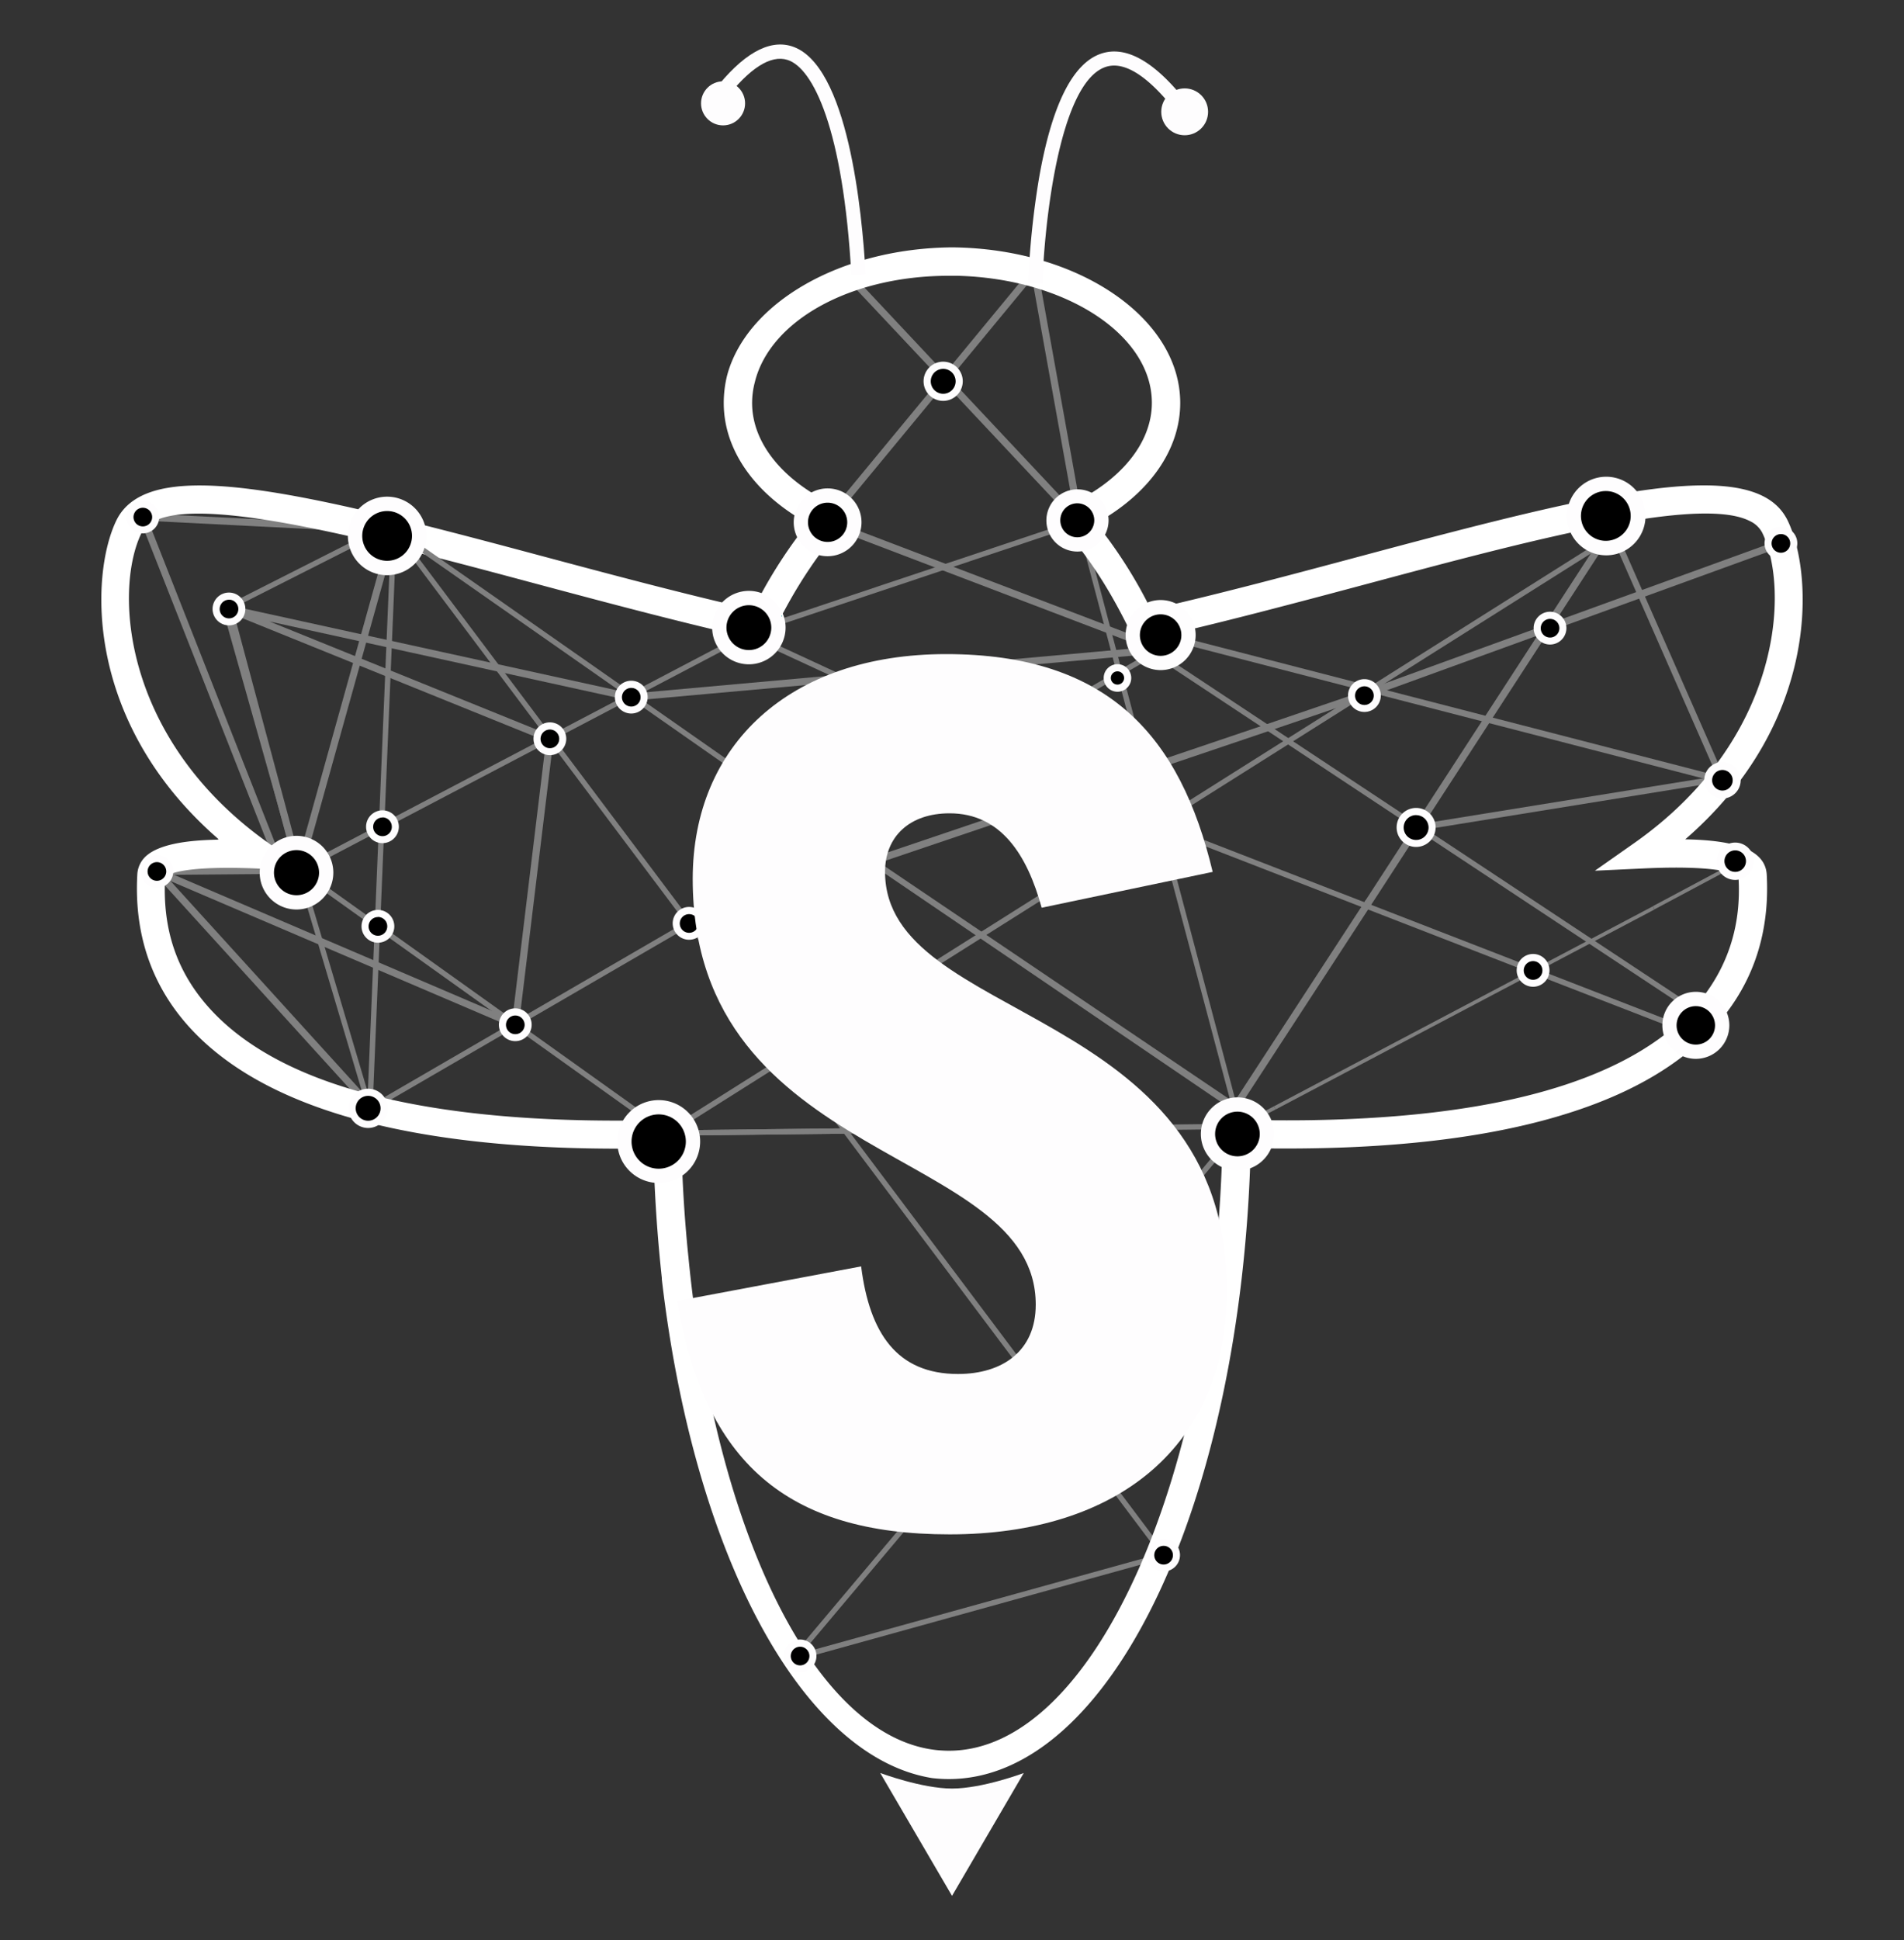 <svg id="Calque_1" data-name="Calque 1" xmlns="http://www.w3.org/2000/svg" viewBox="0 0 612.28 623.62"><rect x="0" y="0" width="612.28" height="623.62" fill="#333333" stroke="none"/><defs><style>.cls-1{fill:#fefdfe;}.cls-2{fill:gray;}.cls-3{fill:#fff;}.cls-4{fill:#40b3b3;}</style></defs><path class="cls-1" d="M306.15,574.87c9.82,0,23.07-5,23.07-5l-23.07,39.49-23.09-39.49s13.41,5,23.08,5Z"/><circle class="cls-1" cx="232.52" cy="33.22" r="7.08"/><circle class="cls-1" cx="380.96" cy="35.94" r="7.53"/><path class="cls-2" d="M253,534.46l77.24-91.77L221.45,297.84,118,357.89l7.9-190.09,96,127.79L372.71,208l.87,1.49L223,297,331.39,441.34l70.52-83.77,1.32,1.1-70.78,84.09,43.32,57.67Zm78.3-90.35-73.4,87.2,115-31.87ZM127.44,172.69l-7.57,182.13L220.4,296.46Z"/><rect class="cls-2" x="106.69" y="278.02" width="1.72" height="79.99" transform="translate(-86.13 43.81) rotate(-16.55)"/><polygon class="cls-2" points="118.97 357.14 47.89 278.95 96.15 278.53 96.17 280.83 53.04 281.2 120.67 355.59 118.97 357.14"/><polygon class="cls-2" points="96.14 284.03 72.53 196.01 74.75 195.42 96.18 275.33 125.19 171.32 47.65 167.41 93 282.51 90.87 283.35 44.21 164.94 128.17 169.17 96.14 284.03"/><path class="cls-2" d="M166.66,331,50,281.13l.9-2.11,113.84,48.69,10.84-89.52L73.21,196.78l.67-2.19L203.1,222.92l165-14.84L263.87,168.36l38.52-46.62-27.27-29v-.43s-.05-1.42-.18-3.86l2.29-.12c.1,1.67.15,2.87.17,3.47L303.87,120,333.3,84.33l15.67,87-45-47.92-36.3,43.93L378.2,209.48,203,225.23l-.17,0L86.66,199.75l91.42,37ZM305.45,121.64l39.88,42.47-13.41-74.5Z"/><rect class="cls-2" x="462.57" y="134.16" width="2" height="186.59" transform="translate(127.41 619.41) rotate(-75.52)"/><rect class="cls-2" x="534.38" y="161.9" width="2" height="93.73" transform="translate(-38.75 233.02) rotate(-23.72)"/><rect class="cls-2" x="454.76" y="257.04" width="100.1" height="2" transform="matrix(0.99, -0.16, 0.16, 0.99, -34.47, 83.12)"/><rect class="cls-2" x="529.71" y="283.08" width="34.76" height="1.15" transform="translate(-69.12 290.75) rotate(-28.07)"/><path class="cls-2" d="M512.74,177.17l-139,87.63,26,98.08-188.25,2.2L371.78,264l-25.23-95.19L243.91,203.12,95.62,280.93,71.44,195.27l47.12-23.86.78,1.54L73.48,196.16,96.7,278.42l146.54-76.87,104.51-34.93.23.89,25.33,95.55,144.77-91.29m-145.83,94L217.59,363.29l180-2.11Z"/><path class="cls-3" d="M567.85,279.28c-.8-3-3.12-5.1-6.51-6.56-4.76-2-11.62-2.81-19.41-2.94,43.36-37.56,41.36-85.21,32.9-102.55a14.2,14.2,0,0,0-.73-1.32c-2.23-3.69-5.78-6.26-10.59-7.85-20.41-6.76-63.54,4-125.25,20.52-21.94,5.87-44.57,11.92-66.38,16.92l-1.77.41a150.84,150.84,0,0,0-17.64-27.73c17.06-9.43,27.06-23.57,27.06-38.67,0-27.36-32.85-49.67-73.42-50-35.85.31-65.68,17.75-72.16,40.68,0,.12-.07.25-.1.37a36.73,36.73,0,0,0-1.11,9c0,15.1,10,29.24,27.07,38.67l-.08.09-1.18,1.46a154.71,154.71,0,0,0-16.39,26.18h0l0,0c-22.41-5.08-45.71-11.31-68.28-17.34C122.24,164.8,83.63,155,60.44,156.12c-1.2.06-2.36.14-3.47.26l-1.26.15c-1,.14-2,.3-3,.49-7.48,1.52-12.62,4.79-15.27,10.21C29,184.57,27,232.23,70.34,269.78H70l.12.1c-9.34.17-17.35,1.26-22,4.37a.05.05,0,0,0,0,0l-.59.44a8.55,8.55,0,0,0-3.38,6.47c-1.09,20,5.14,37.14,18.51,50.86,25.41,26.08,75,38.54,147.43,37.06.35,14.37,1.28,28.29,2.74,41.65,0,.15,0,.3,0,.45,10.22,88.13,44.76,153.48,86.89,160.32a46,46,0,0,0,5.39.32c52,0,94.21-88.67,97.09-202.74l2.06,0q15.56.25,29.68-.34,44.28-1.89,74.36-12.26,26.23-9,41.33-24.5c13.37-13.72,19.6-30.83,18.51-50.86A9,9,0,0,0,567.85,279.28ZM543.1,325.67c-18.84,19.35-52.84,30.59-101.34,33.59q-20.26,1.28-43.89.6l-2.62-.07-2-.06-.08,4.63c-1.73,109.37-41.22,198.35-88,198.35-1.17,0-2.33-.06-3.49-.16h-.07c-39.14-3.77-71.47-69.38-80.19-158.08,0-.33-.07-.65-.1-1-1.28-12.6-2.05-25.63-2.26-39l-.08-4.65-4.64.13C141.93,362,93,350.52,68.94,325.75c-11.62-12-16.8-26.27-15.84-43.76a.67.67,0,0,1,.15-.13l.07-.07c.83-.8,5.64-3.73,30.45-2.59l15.18.71L86.37,271c-47-33.31-49.83-81.37-40.86-99.7,1-2,3-3.52,5.75-4.52l.19-.07.55-.18a5.76,5.76,0,0,1,.59-.18c19.33-5.6,71.87,8.45,119.06,21.08,23.8,6.36,48.42,12.94,72,18.2l3.52.79,1.55-3.22q3.74-7.77,7.82-14.49l1.17-1.9c.9-1.42,1.8-2.81,2.72-4.16a108.77,108.77,0,0,1,10-12.81l4.21-4.59L269,162.64c-17-7.74-27.14-20.11-27.14-33.1a26.46,26.46,0,0,1,.89-6.76c4.83-19.61,30.51-34.14,62.41-34.14q1.37,0,2.7,0c34.73.9,62.55,18.87,62.55,40.84,0,13-10.14,25.31-27.12,33.07l-5.74,2.62,4.27,4.64c7.85,8.54,15.15,19.74,21.69,33.31l1.58,3.27,1.72-.38,1.82-.41c14.08-3.14,28.51-6.74,42.91-10.5,9.76-2.53,19.5-5.13,29.11-7.7,19.48-5.21,39.87-10.67,58.47-14.88,29-6.58,53.63-10.14,63.57-5.05a8.49,8.49,0,0,1,4,3.75c8.95,18.36,6.14,66.43-41,99.64l-12.81,9,15.66-.73c11.41-.53,18.59-.19,23.1.41.76.1,1.44.21,2.06.32,3.92.71,5.07,1.61,5.36,1.93C559.39,288.49,560.3,308,543.1,325.67Z"/><path class="cls-2" d="M546.64,333.69c-.11,0-58.81-22.77-58.92-22.81L375.38,267.27,244.31,206.6a.87.87,0,0,1-.42-1.15A.86.86,0,0,1,245,205l131,60.64,171.2,66.41c.44.17-.94.05-1.11.49S547,333.69,546.64,333.69Z"/><path class="cls-2" d="M548.2,327.72a.89.89,0,0,1-.47-.14L374,212.69a.86.86,0,0,1,1-1.43L548.68,326.14a.86.86,0,0,1,.24,1.2A.85.85,0,0,1,548.2,327.72Z"/><polygon class="cls-2" points="221.96 297.87 221.23 295.7 406.07 233.2 438 222.31 572.34 173.55 573.07 175.72 438.74 224.49 406.81 235.37 221.96 297.87"/><polyline class="cls-2" points="440.01 292.25 438.08 291 516.1 170.91 518.03 172.17"/><polygon class="cls-2" points="397.47 357.5 236.77 248.26 237.75 246.85 396.83 354.29 439.23 289.25 440.96 290.78 397.47 357.5"/><polygon class="cls-2" points="410.21 356.6 409.68 355.58 531.48 291.32 532.02 292.34 410.21 356.6"/><polygon class="cls-2" points="376.15 362.87 376.14 361.72 398.51 361.46 409.68 355.58 410.21 356.6 398.66 362.6 376.15 362.87"/><polygon class="cls-2" points="214.28 365.05 214.06 364.88 95.17 280.03 126.17 168.85 127.17 169.54 237.75 246.85 236.77 248.26 127.18 171.65 97.15 279.33 214.83 363.32 271.85 362.65 271.87 364.37 214.28 365.05"/><path class="cls-1" d="M273.78,88.47c-2.62-47.13-12.34-66.66-20.56-69.22-5.4-1.69-12.16,2.63-20.09,12.84l-3.62-2.81c9.22-11.88,17.65-16.72,25.07-14.42,18.1,5.64,22.67,53.18,23.79,73.35Z"/><path class="cls-1" d="M335.23,91.22l-4.59-.13a271.2,271.2,0,0,1,3.46-33.67c4.09-23.58,10.82-37.1,20-40.18,7.62-2.58,16.38,2.06,26,13.75l-3.56,2.86c-8.32-10.07-15.39-14.21-21-12.33C340.35,26.65,335.73,73.57,335.23,91.22Z"/><circle cx="124.5" cy="172.27" r="10.32"/><path class="cls-1" d="M124.49,184.88a12.62,12.62,0,1,1,12.62-12.61A12.63,12.63,0,0,1,124.49,184.88Zm0-20.63a8,8,0,1,0,8,8A8,8,0,0,0,124.49,164.25Z"/><path d="M511.2,174.71a10.32,10.32,0,1,1,5.32,1.48,10.3,10.3,0,0,1-5.32-1.48"/><path class="cls-1" d="M516.52,178.49a12.62,12.62,0,0,1-6.51-1.81h0a12.63,12.63,0,1,1,6.51,1.81Zm0-20.66a8,8,0,0,0-4.14,14.92h0a8,8,0,1,0,4.14-14.92Z"/><circle cx="240.83" cy="201.73" r="9.5"/><path class="cls-1" d="M240.83,213.52a11.8,11.8,0,1,1,11.79-11.79A11.81,11.81,0,0,1,240.83,213.52Zm0-19a7.21,7.21,0,1,0,7.2,7.21A7.21,7.21,0,0,0,240.83,194.52Z"/><circle cx="373.23" cy="204.13" r="8.96"/><path class="cls-1" d="M373.23,215.38a11.26,11.26,0,1,1,11.26-11.26A11.27,11.27,0,0,1,373.23,215.38Zm0-17.92a6.67,6.67,0,1,0,6.67,6.66A6.67,6.67,0,0,0,373.23,197.46Z"/><circle cx="346.44" cy="167.23" r="7.75"/><path class="cls-1" d="M346.44,177.28a10,10,0,1,1,10.05-10.05A10.07,10.07,0,0,1,346.44,177.28Zm0-15.51a5.46,5.46,0,1,0,5.45,5.46A5.47,5.47,0,0,0,346.44,161.77Z"/><circle cx="303.31" cy="122.55" r="5.15"/><path class="cls-1" d="M303.31,128.85a6.3,6.3,0,1,1,6.29-6.3A6.31,6.31,0,0,1,303.31,128.85Zm0-10.29a4,4,0,1,0,4,4A4,4,0,0,0,303.31,118.56Z"/><circle cx="266.15" cy="167.87" r="8.6"/><path class="cls-1" d="M266.14,178.78a10.9,10.9,0,1,1,10.9-10.9A10.92,10.92,0,0,1,266.14,178.78Zm0-17.21a6.31,6.31,0,1,0,6.31,6.31A6.31,6.31,0,0,0,266.14,161.57Z"/><circle cx="397.94" cy="364.48" r="9.47"/><path class="cls-1" d="M397.94,376.25a11.77,11.77,0,1,1,11.77-11.77A11.78,11.78,0,0,1,397.94,376.25Zm0-18.95a7.18,7.18,0,1,0,7.17,7.18A7.19,7.19,0,0,0,397.94,357.3Z"/><circle cx="95.35" cy="280.49" r="9.54"/><path class="cls-1" d="M95.35,292.33a11.84,11.84,0,1,1,11.84-11.84A11.85,11.85,0,0,1,95.35,292.33Zm0-19.09a7.25,7.25,0,1,0,7.25,7.25A7.26,7.26,0,0,0,95.35,273.24Z"/><circle cx="545.34" cy="329.57" r="8.47"/><path class="cls-1" d="M545.34,340.33a10.77,10.77,0,1,1,10.77-10.76A10.78,10.78,0,0,1,545.34,340.33Zm0-16.94a6.18,6.18,0,1,0,6.17,6.18A6.18,6.18,0,0,0,545.34,323.39Z"/><circle cx="558.03" cy="276.78" r="4.75"/><path class="cls-1" d="M558,282.82a6,6,0,1,1,6-6A6,6,0,0,1,558,282.82Zm0-9.5a3.46,3.46,0,1,0,3.46,3.46A3.46,3.46,0,0,0,558,273.32Z"/><circle cx="455.39" cy="265.95" r="5.12"/><path class="cls-1" d="M455.39,272.22a6.27,6.27,0,1,1,6.27-6.27A6.28,6.28,0,0,1,455.39,272.22Zm0-10.24a4,4,0,1,0,4,4A4,4,0,0,0,455.39,262Z"/><circle cx="211.83" cy="366.91" r="11.02"/><path class="cls-1" d="M211.83,380.23a13.32,13.32,0,1,1,13.32-13.32A13.34,13.34,0,0,1,211.83,380.23Zm0-22.05a8.73,8.73,0,1,0,8.72,8.73A8.74,8.74,0,0,0,211.83,358.18Z"/><circle cx="73.64" cy="195.71" r="4.12"/><path class="cls-1" d="M73.64,201a5.27,5.27,0,1,1,5.26-5.27A5.27,5.27,0,0,1,73.64,201Zm0-8.24a3,3,0,1,0,3,3A3,3,0,0,0,73.64,192.74Z"/><circle cx="203.03" cy="224.08" r="4.12"/><path class="cls-1" d="M203,229.34a5.27,5.27,0,1,1,5.27-5.27A5.28,5.28,0,0,1,203,229.34Zm0-8.24a3,3,0,1,0,3,3A3,3,0,0,0,203,221.1Z"/><circle cx="176.83" cy="237.45" r="4.12"/><path class="cls-1" d="M176.83,242.72a5.27,5.27,0,1,1,5.27-5.27A5.28,5.28,0,0,1,176.83,242.72Zm0-8.24a3,3,0,1,0,3,3A3,3,0,0,0,176.83,234.48Z"/><circle cx="438.76" cy="223.56" r="4.12"/><path class="cls-1" d="M438.76,228.83a5.27,5.27,0,1,1,5.27-5.27A5.27,5.27,0,0,1,438.76,228.83Zm0-8.24a3,3,0,1,0,3,3A3,3,0,0,0,438.76,220.59Z"/><circle cx="498.46" cy="201.89" r="4.12"/><path class="cls-1" d="M498.46,207.16a5.27,5.27,0,1,1,5.26-5.27A5.27,5.27,0,0,1,498.46,207.16Zm0-8.24a3,3,0,1,0,3,3A3,3,0,0,0,498.46,198.92Z"/><circle cx="492.98" cy="311.89" r="4.12"/><path class="cls-1" d="M493,317.16a5.27,5.27,0,1,1,5.27-5.26A5.27,5.27,0,0,1,493,317.16Zm0-8.24a3,3,0,1,0,3,3A3,3,0,0,0,493,308.92Z"/><circle cx="165.71" cy="329.37" r="4.12"/><path class="cls-1" d="M165.71,334.64a5.27,5.27,0,1,1,5.26-5.27A5.28,5.28,0,0,1,165.71,334.64Zm0-8.24a3,3,0,1,0,3,3A3,3,0,0,0,165.71,326.4Z"/><circle cx="118.38" cy="356.24" r="5.17"/><path class="cls-1" d="M118.38,362.55a6.31,6.31,0,1,1,6.31-6.31A6.32,6.32,0,0,1,118.38,362.55Zm0-10.33a4,4,0,1,0,4,4A4,4,0,0,0,118.38,352.22Z"/><circle cx="257.29" cy="532.25" r="4.12"/><path class="cls-1" d="M257.29,537.51a5.27,5.27,0,1,1,5.26-5.26A5.27,5.27,0,0,1,257.29,537.51Zm0-8.23a3,3,0,1,0,3,3A3,3,0,0,0,257.29,529.28Z"/><circle cx="374.19" cy="499.83" r="4.12"/><path class="cls-1" d="M374.19,505.09a5.27,5.27,0,1,1,5.27-5.26A5.27,5.27,0,0,1,374.19,505.09Zm0-8.23a3,3,0,1,0,3,3A3,3,0,0,0,374.19,496.86Z"/><circle cx="121.53" cy="297.69" r="4.12"/><path class="cls-1" d="M121.53,303a5.27,5.27,0,1,1,5.27-5.27A5.27,5.27,0,0,1,121.53,303Zm0-8.24a3,3,0,1,0,3,3A3,3,0,0,0,121.53,294.72Z"/><circle cx="221.6" cy="296.79" r="4.12"/><path class="cls-1" d="M221.6,302.05a5.27,5.27,0,1,1,5.26-5.26A5.27,5.27,0,0,1,221.6,302.05Zm0-8.23a3,3,0,1,0,3,3A3,3,0,0,0,221.6,293.82Z"/><circle cx="359.35" cy="217.91" r="3.28"/><path class="cls-1" d="M359.35,222.34a4.43,4.43,0,1,1,4.43-4.43A4.43,4.43,0,0,1,359.35,222.34Zm0-6.56a2.13,2.13,0,1,0,2.13,2.13A2.14,2.14,0,0,0,359.35,215.78Z"/><circle cx="123.02" cy="265.69" r="4.12"/><path class="cls-1" d="M123,271a5.27,5.27,0,1,1,5.26-5.27A5.28,5.28,0,0,1,123,271Zm0-8.24a3,3,0,1,0,3,3A3,3,0,0,0,123,262.72Z"/><circle cx="50.46" cy="280.07" r="4.12"/><path class="cls-1" d="M50.46,285.34a5.27,5.27,0,1,1,5.27-5.27A5.28,5.28,0,0,1,50.46,285.34Zm0-8.24a3,3,0,1,0,3,3A3,3,0,0,0,50.46,277.1Z"/><circle cx="45.93" cy="166.18" r="4.12"/><path class="cls-1" d="M45.93,171.44a5.27,5.27,0,1,1,5.27-5.26A5.27,5.27,0,0,1,45.93,171.44Zm0-8.24a3,3,0,1,0,3,3A3,3,0,0,0,45.93,163.2Z"/><circle cx="572.7" cy="174.63" r="4.12"/><path class="cls-1" d="M572.7,179.9a5.27,5.27,0,1,1,5.27-5.26A5.27,5.27,0,0,1,572.7,179.9Zm0-8.24a3,3,0,1,0,3,3A3,3,0,0,0,572.7,171.66Z"/><path class="cls-4" d="M248.75,203.2l-1.55,3.22h0l1.58-3.27q3.72-7.76,7.77-14.44Q252.49,195.42,248.75,203.2Z"/><circle cx="553.9" cy="250.79" r="4.58"/><path class="cls-1" d="M553.9,256.65a5.86,5.86,0,1,1,5.86-5.86A5.87,5.87,0,0,1,553.9,256.65Zm0-9.17a3.31,3.31,0,1,0,3.3,3.31A3.32,3.32,0,0,0,553.9,247.48Z"/><path class="cls-1" d="M394.56,414.76c0,50-35,78.41-89.19,78.41-52.65,0-78.8-23.45-87.64-75l59.19-11.13c2.71,21.52,11.54,34.58,31.15,34.58,14.2,0,25-7.29,25-22.29,0-51.12-110.31-44.19-110.31-136.83,0-43,31.13-72.26,81.48-72.26,52.28,0,75.35,26.52,85.73,70l-55,11.52c-4.62-16.9-13.07-30.35-29.61-30.35-12.68,0-20.75,7.29-20.75,18.83C284.62,329.05,394.56,322.51,394.56,414.76Z"/></svg>